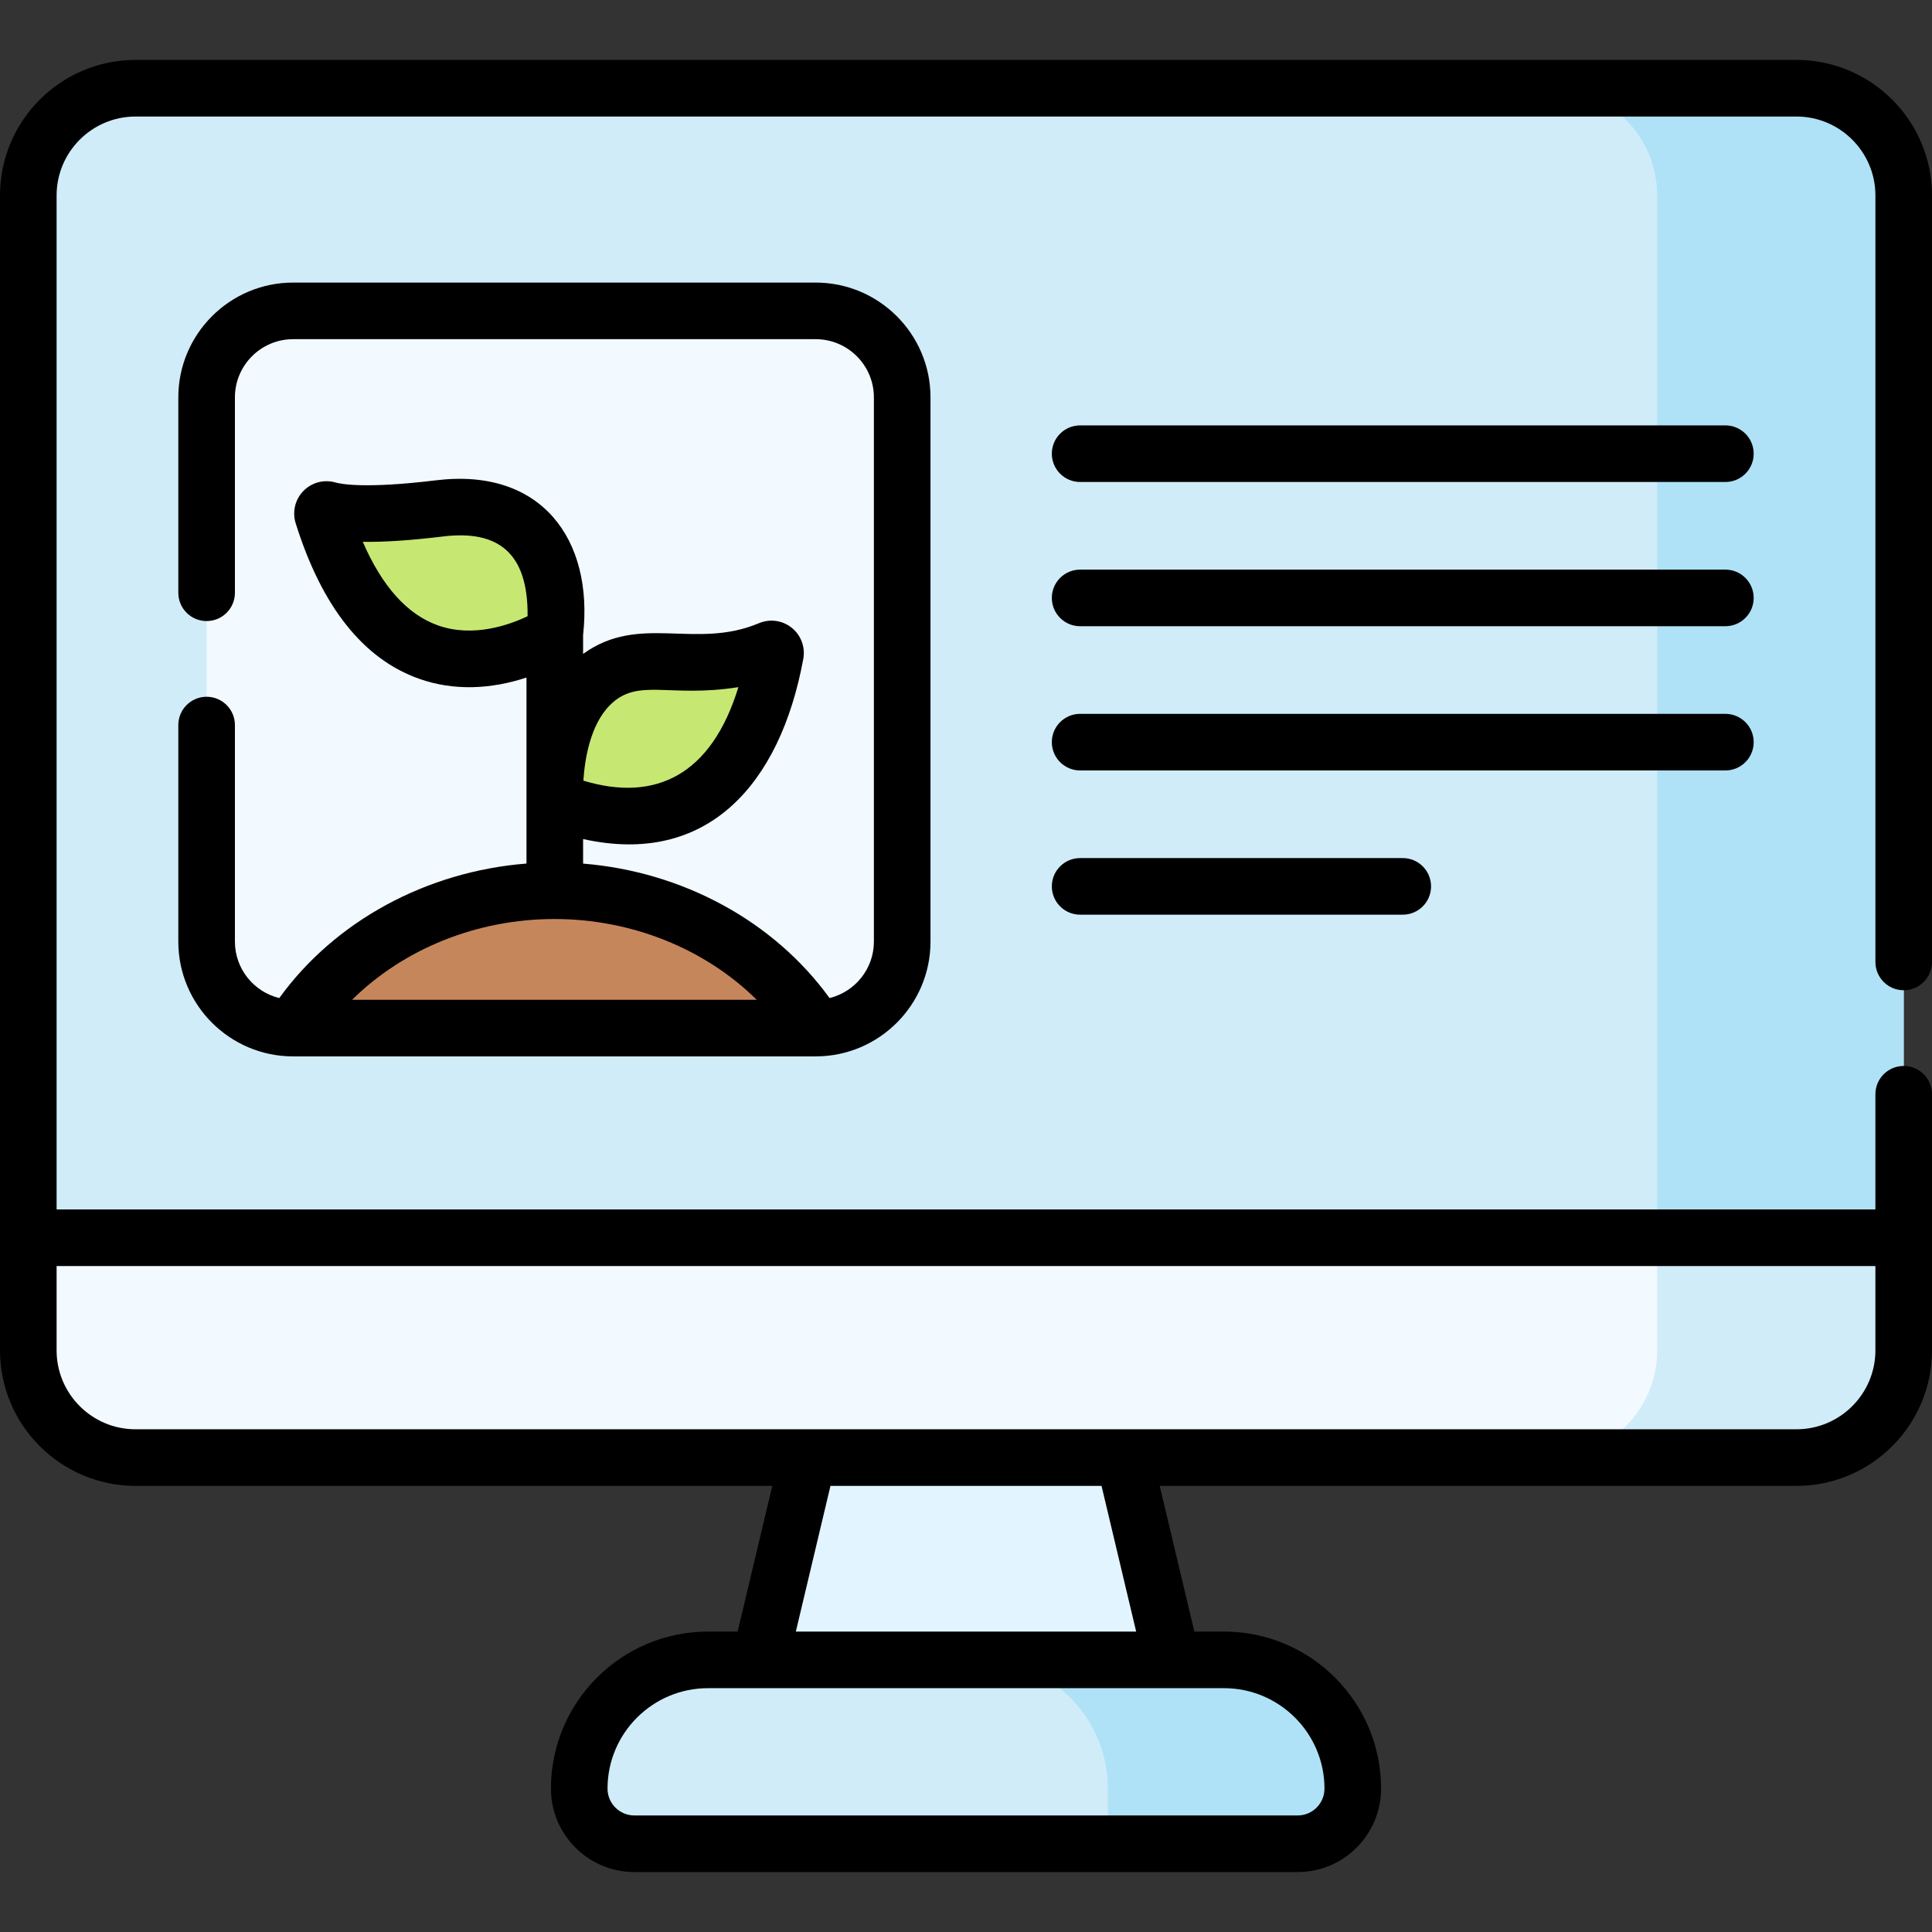 <svg id="Capa_1" enable-background="new 0 0 512 512" height="512" viewBox="0 0 512 512" width="512" xmlns="http://www.w3.org/2000/svg"><rect x="0" y="0" width="512" height="512" fill="#333333" stroke="none"/><g><g><g><path d="m318.331 472.458h-124.662l34.998-147.241h54.666z" fill="#e2f4ff"/><g><path d="m476.086 386.274h-440.172c-15.693 0-28.414-12.721-28.414-28.414v-306.062c0-15.693 12.721-28.414 28.414-28.414h440.172c15.693 0 28.414 12.721 28.414 28.414v306.062c0 15.692-12.721 28.414-28.414 28.414z" fill="#d1ecf9"/><path d="m476.086 23.384h-65.333c15.693 0 28.414 12.721 28.414 28.414v306.062c0 15.693-12.721 28.414-28.414 28.414h65.333c15.693 0 28.414-12.721 28.414-28.414v-306.062c0-15.693-12.721-28.414-28.414-28.414z" fill="#afe2f7"/><path d="m7.5 328.011v29.849c0 15.693 12.721 28.414 28.414 28.414h440.172c15.693 0 28.414-12.721 28.414-28.414v-29.849z" fill="#f2f9ff"/><path d="m504.5 357.86v-29.849h-65.333v29.849c0 15.693-12.721 28.414-28.414 28.414h65.333c15.693 0 28.414-12.722 28.414-28.414z" fill="#d1ecf9"/></g><path d="m343.889 488.616h-175.778c-8.07 0-14.611-6.542-14.611-14.611 0-18.845 15.276-34.121 34.121-34.121h136.758c18.845 0 34.121 15.276 34.121 34.121 0 8.069-6.542 14.611-14.611 14.611z" fill="#d1ecf9"/><path d="m324.379 439.884h-64.905c18.844 0 34.121 15.276 34.121 34.121v14.611h50.294c8.07 0 14.611-6.542 14.611-14.611 0-18.845-15.276-34.121-34.121-34.121z" fill="#afe2f7"/></g><g><path d="m54.755 249.534v-144.227c0-12.659 10.263-22.922 22.922-22.922h138.489c12.659 0 22.922 10.263 22.922 22.922v144.227c0 12.659-10.263 22.922-22.922 22.922h-138.489c-12.659 0-22.922-10.262-22.922-22.922z" fill="#f2f9ff"/><g><g><g fill="#c6e873"><path d="m85.514 136.425c-.253-.808.488-1.592 1.302-1.36 3.177.906 11.074 1.923 29.656-.338 35.97-4.375 30.543 33.18 30.543 33.18s-42.773 28.348-61.501-31.482z"/><path d="m205.506 173.253c.153-.833-.677-1.521-1.458-1.192-3.044 1.284-10.791 4.342-29.478 3.258-29.835-1.731-27.545 36.741-27.545 36.741s47.14 22.851 58.481-38.807z"/></g></g><path d="m216.185 272.456c-13.808-21.755-39.644-36.408-69.263-36.408s-55.456 14.654-69.264 36.408z" fill="#c6865c"/></g></g></g><g><path d="m457.245 112.732h-171c-4.143 0-7.5 3.357-7.5 7.5s3.357 7.5 7.5 7.5h171c4.143 0 7.5-3.357 7.5-7.5s-3.357-7.5-7.5-7.5z"/><path d="m457.245 150.955h-171c-4.143 0-7.5 3.357-7.5 7.5s3.357 7.5 7.5 7.5h171c4.143 0 7.5-3.357 7.5-7.5s-3.357-7.5-7.5-7.5z"/><path d="m464.745 196.677c0-4.143-3.357-7.5-7.5-7.5h-171c-4.143 0-7.5 3.357-7.5 7.5s3.357 7.5 7.5 7.5h171c4.143 0 7.5-3.358 7.5-7.5z"/><path d="m286.245 227.399c-4.143 0-7.5 3.357-7.5 7.5s3.357 7.5 7.5 7.5h85.5c4.143 0 7.5-3.357 7.5-7.5s-3.357-7.5-7.5-7.5z"/><path d="m504.5 262.425c4.143 0 7.5-3.357 7.5-7.5v-203.127c0-19.803-16.111-35.914-35.914-35.914h-440.172c-19.803 0-35.914 16.111-35.914 35.914v306.062c0 19.803 16.111 35.914 35.914 35.914h168.749l-9.177 38.61h-7.865c-22.95 0-41.621 18.671-41.621 41.621 0 12.192 9.919 22.111 22.111 22.111h175.777c12.192 0 22.111-9.919 22.111-22.111 0-22.95-18.671-41.621-41.621-41.621h-7.865l-9.177-38.61h168.749c19.803 0 35.914-16.111 35.914-35.914v-67.872c0-4.143-3.357-7.5-7.5-7.5s-7.5 3.357-7.5 7.5v30.523h-481.999v-268.713c0-11.532 9.382-20.914 20.914-20.914h440.172c11.532 0 20.914 9.382 20.914 20.914v203.127c0 4.142 3.357 7.5 7.5 7.5zm-153.5 211.58c0 3.921-3.19 7.111-7.111 7.111h-175.778c-3.921 0-7.111-3.19-7.111-7.111 0-14.679 11.942-26.621 26.621-26.621h136.758c14.679 0 26.621 11.942 26.621 26.621zm-49.904-41.621h-90.192l9.177-38.61h71.838zm195.904-96.873v22.349c0 11.532-9.382 20.914-20.914 20.914h-440.172c-11.532 0-20.914-9.382-20.914-20.914v-22.349z"/><path d="m54.755 184.649c-4.143 0-7.5 3.357-7.5 7.5v57.385c0 16.774 13.647 30.422 30.422 30.422h138.489.008c.006 0 .012.001.019.001.012 0 .025-.003.038-.003 16.746-.035 30.359-13.667 30.359-30.42v-144.226c0-16.774-13.647-30.422-30.423-30.422h-138.49c-16.774 0-30.422 13.647-30.422 30.422v51.779c0 4.143 3.357 7.5 7.5 7.5s7.5-3.357 7.5-7.5v-51.779c0-8.504 6.918-15.422 15.422-15.422h138.489c8.504 0 15.423 6.918 15.423 15.422v144.227c0 7.238-5.018 13.309-11.754 14.962-14.709-20.344-38.899-33.496-65.311-35.632v-6.512c32.861 7.317 52.231-14.434 58.357-47.743.571-3.105-.604-6.264-3.066-8.243-2.455-1.973-5.784-2.438-8.683-1.216-16.929 7.138-31.598-2.672-46.608 8.143v-5.007c2.799-25.278-11.028-44.401-38.958-41.003-18.657 2.271-25.149 1.01-26.691.571-3.029-.865-6.271 0-8.471 2.256-2.206 2.263-2.99 5.54-2.048 8.555l.001.001c6.917 22.1 17.914 35.964 32.684 41.207 9.235 3.277 19.066 2.785 28.483-.317v49.294c-26.492 2.084-50.769 15.251-65.516 35.648-6.735-1.653-11.753-7.725-11.753-14.963v-57.385c0-4.144-3.358-7.502-7.5-7.502zm106.887 2.217c7.374-7.384 15.518-1.837 34.038-4.765-7.083 23.154-21.835 30.595-41.079 24.781.357-5.573 1.775-14.741 7.041-20.016zm-68.97-52.681c.002.006.003.01.005.014-.002-.005-.003-.011-.005-.014zm54.25 109.363c20.587 0 40.025 7.962 53.615 21.408h-107.23c13.59-13.446 33.028-21.408 53.615-21.408zm-30.863-77.813c-8.113-2.879-14.791-10.312-19.921-22.145 5.734.089 12.833-.395 21.24-1.418 14.598-1.78 22.606 4.283 22.441 21.128-4.764 2.279-14.392 5.761-23.76 2.435z"/></g></g></svg>